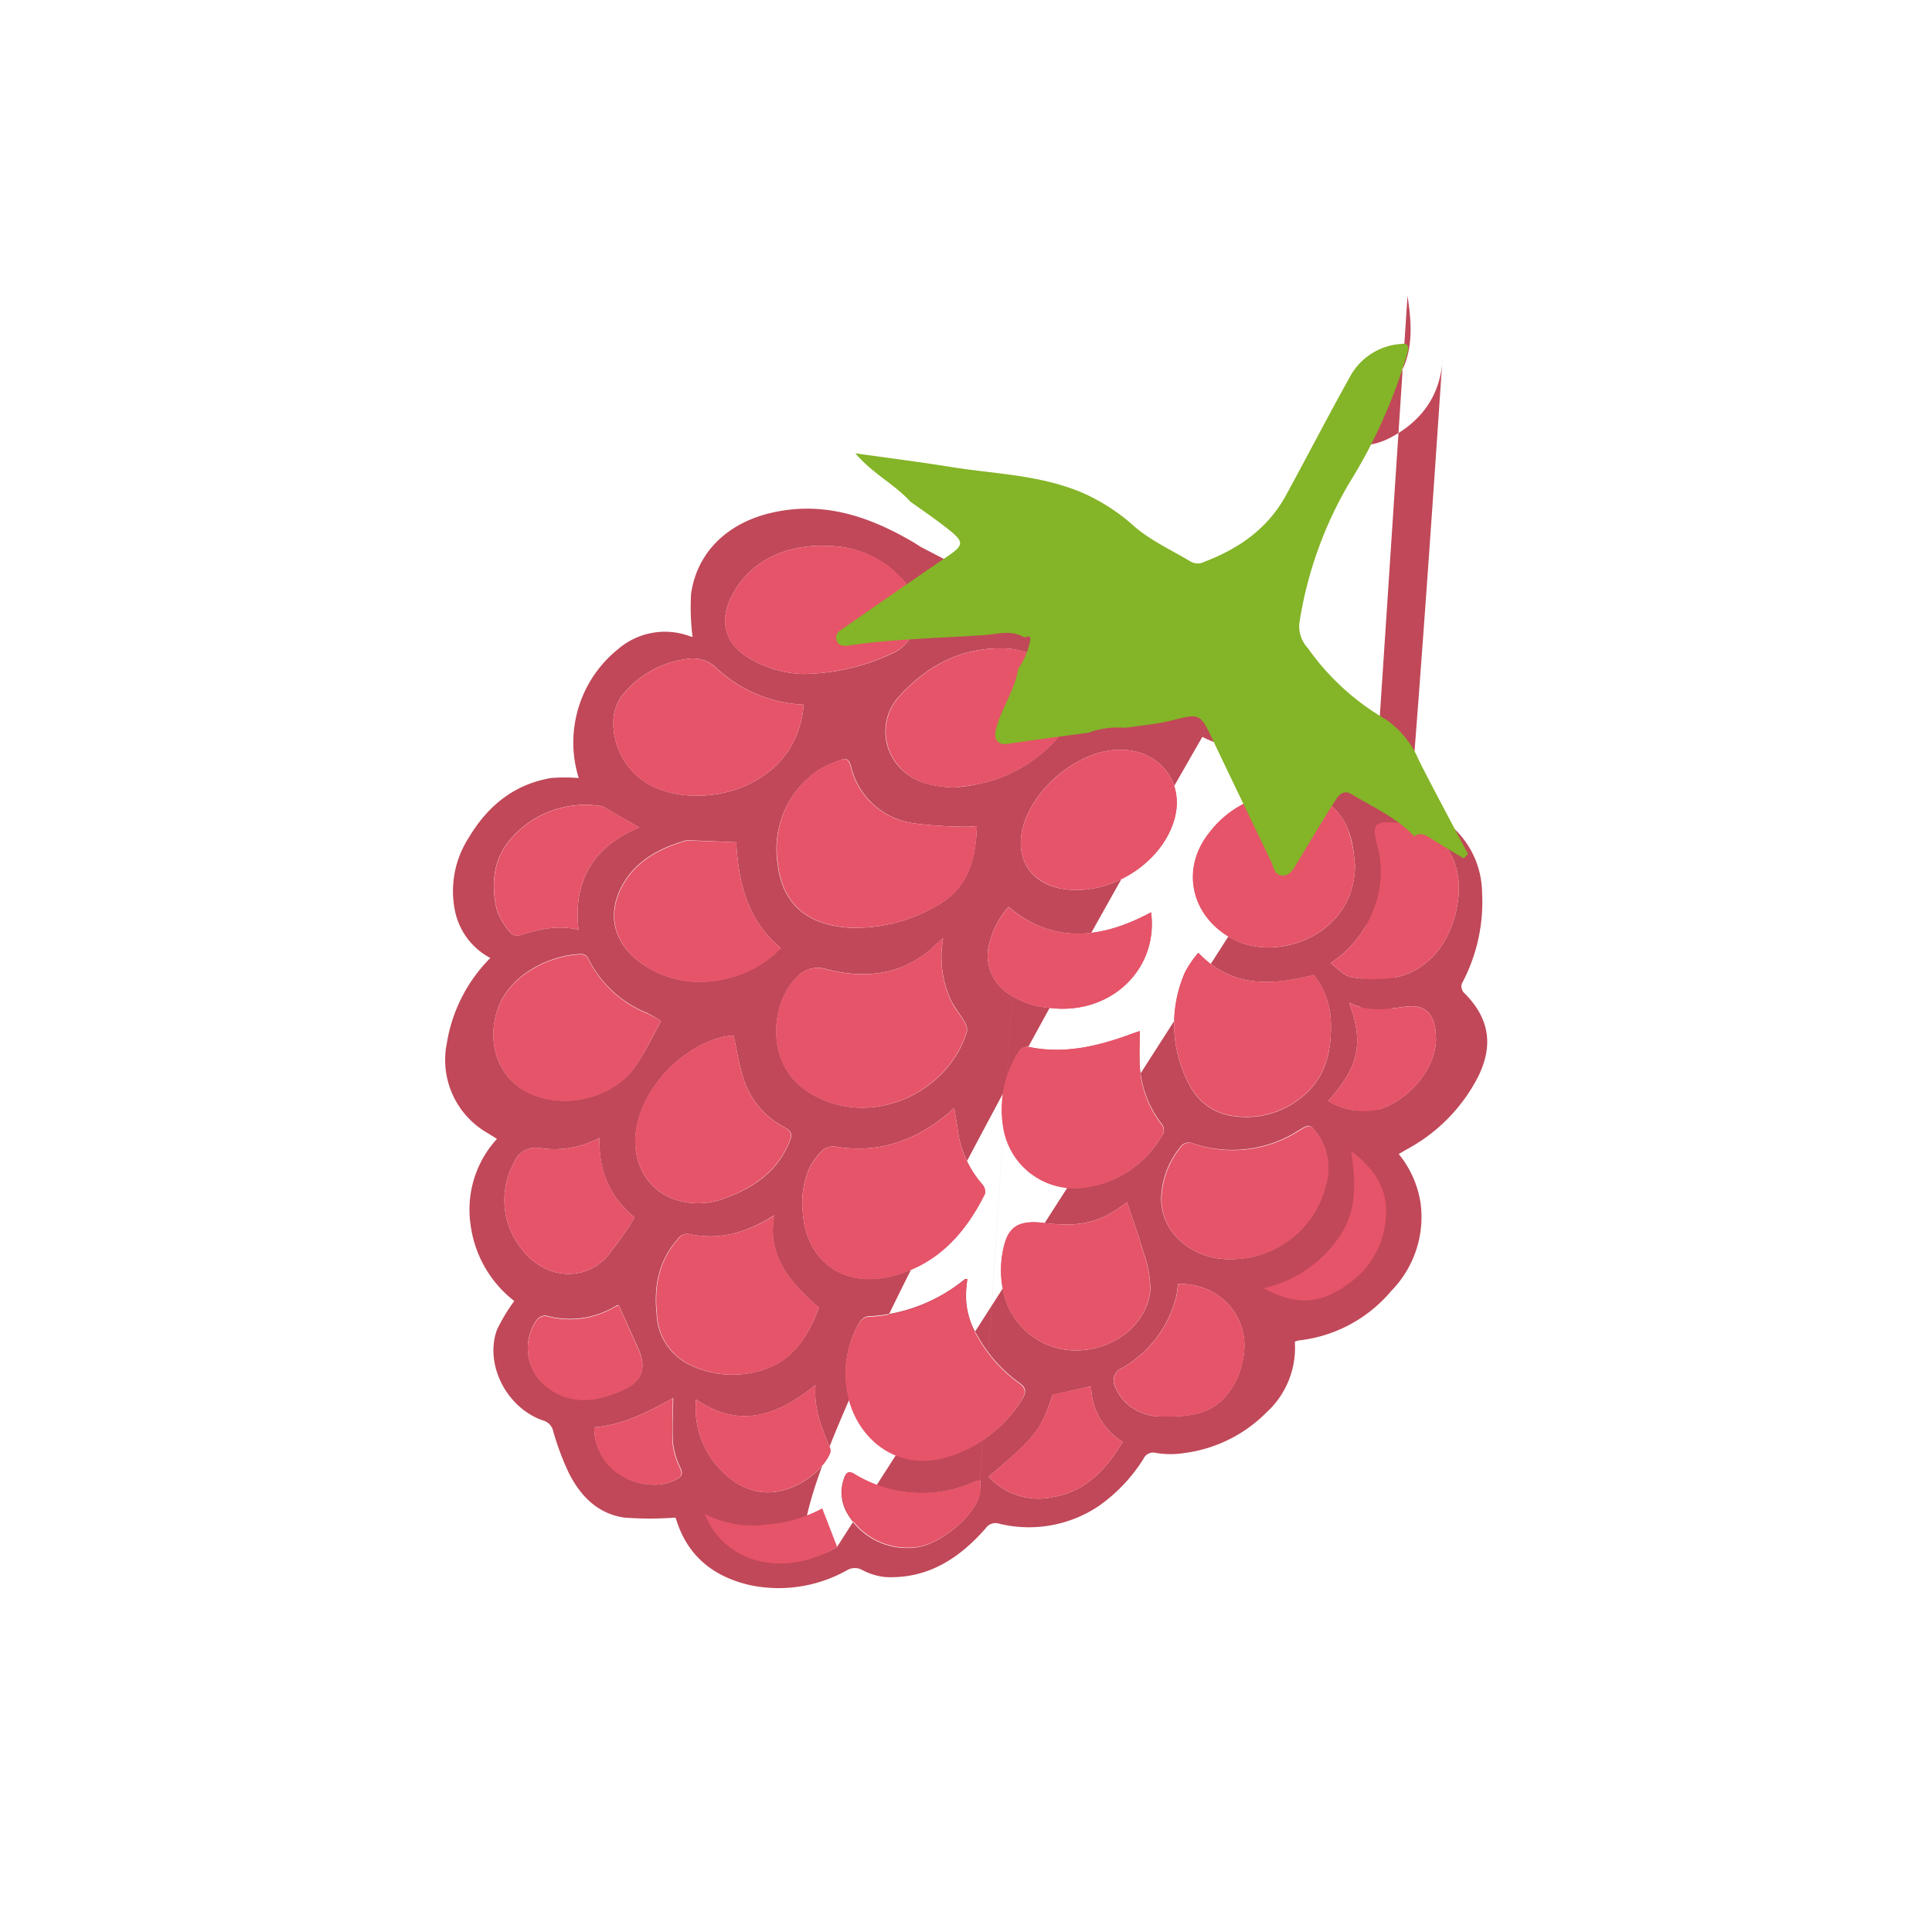 <svg id="Ebene_1" data-name="Ebene 1" xmlns="http://www.w3.org/2000/svg" viewBox="0 0 255.12 255.12"><defs><style>.cls-1{fill:#c04858;}.cls-2{fill:#e65469;}.cls-3{fill:#84b427;}</style></defs><title>Himbeere</title><path class="cls-1" d="M186,105.64a6.22,6.22,0,0,0-.47.43,13.89,13.89,0,0,1,6.11,3,11.86,11.86,0,0,1,4.07,8.81,22.88,22.88,0,0,1-2.67,12,1.24,1.24,0,0,0,.22,1.15c3.34,3.28,4,6.82,2,11a22.6,22.6,0,0,1-9.42,9.7l-1.14.66a13.35,13.35,0,0,1,2.91,6.66,13.94,13.94,0,0,1-3.9,11.42A18.63,18.63,0,0,1,171.55,177a3,3,0,0,0-.57.17,11.56,11.56,0,0,1-3.76,9.36,18.65,18.65,0,0,1-10.81,5.34,11.77,11.77,0,0,1-3.7,0,1.44,1.44,0,0,0-1.74.81,21.62,21.62,0,0,1-6,6.27,16.57,16.57,0,0,1-13,2.26,1.56,1.56,0,0,0-1.81.6c-3.46,3.94-7.62,6.72-13.28,6.44a8.44,8.44,0,0,1-3-.92,2,2,0,0,0-2,0,18.4,18.4,0,0,1-12.77,2c-4.85-1.08-8.27-3.82-9.77-8.54a2.93,2.93,0,0,0-.16-.39,45.76,45.76,0,0,1-6.73,0c-3.6-.52-5.87-2.94-7.39-6a36.4,36.4,0,0,1-2-5.37,1.88,1.88,0,0,0-1.33-1.45c-4.81-1.63-7.78-7.39-6.1-12a23.3,23.3,0,0,1,2.28-3.78,15.23,15.23,0,0,1-5.78-10.15,13.82,13.82,0,0,1,3.49-11.26c-.43-.28-.84-.53-1.25-.78A11.12,11.12,0,0,1,59,137.78a20.59,20.59,0,0,1,5.75-11.28,9.08,9.08,0,0,1-4.64-6.08,13,13,0,0,1,1.76-9.76c2.45-4.12,5.89-7.07,10.88-7.92a22.46,22.46,0,0,1,3.67,0,15.81,15.81,0,0,1,5.17-17A9.48,9.48,0,0,1,91.06,84a2.65,2.65,0,0,0,.39.1,31.5,31.5,0,0,1-.19-5.73c.82-5.54,4.9-9.41,10.85-10.71,6.79-1.49,12.77.59,18.46,3.92.31.18.6.38,1.07.67m31.29,9.62-14.7-2.31c.09.12.22.22.42.44m-14.1,43.91a6.77,6.77,0,0,0-.63.49c-4.12,4.23-9.22,5-14.75,3.59a3.73,3.73,0,0,0-4,1.1c-3.41,3.4-4.19,11.42,1.53,15.08,8,5.11,18.51.31,21-8a2,2,0,0,0-.39-1.34c-.54-.94-1.26-1.77-1.73-2.73A13.55,13.55,0,0,1,124.55,123.91ZM129,109.08c-.52,0-1,.1-1.4.08a54.24,54.24,0,0,1-6.89-.44,9.88,9.88,0,0,1-8.34-7.54c-.22-.83-.56-1.19-1.44-.79a15.45,15.45,0,0,0-2.88,1.32A12.59,12.59,0,0,0,102.67,114c.62,5.34,3.83,8.12,9.41,8.5a21.14,21.14,0,0,0,11.24-2.69C127.81,117.51,128.84,113.6,129,109.08Zm-1.22,59.8c-.2,0-.3,0-.35,0a21.7,21.7,0,0,1-12.85,4.94,1.66,1.66,0,0,0-1.07.77,13.35,13.35,0,0,0-1.52,9.58c1.21,5.88,7,10.72,14.35,7.75a17.27,17.27,0,0,0,8.65-7.18c.49-.82.63-1.43-.4-2.15a18.72,18.72,0,0,1-5.39-6,10.1,10.1,0,0,1-1.6-6.27C127.61,169.88,127.68,169.4,127.74,168.88ZM126,146.29c-.4.37-.66.62-.93.84-4.15,3.43-8.88,5.15-14.37,4.34a2.27,2.27,0,0,0-2.31.63A10.83,10.83,0,0,0,107,154a11.26,11.26,0,0,0-1,5.94c.37,6.55,5.38,10.23,11.85,8.55,6-1.55,9.64-5.69,12.22-10.87a1.47,1.47,0,0,0-.34-1.22,13.49,13.49,0,0,1-3.26-7.22C126.36,148.31,126.18,147.41,126,146.29Zm52.93-32.1c-.12-1-.18-1.9-.38-2.84-1-4.61-4.16-7-9-6.65a13.3,13.3,0,0,0-9.78,5.18c-4,4.91-2.43,11.37,3.3,14.25S178.92,123.48,178.93,114.19ZM126.09,104c.77-.11,1.93-.2,3-.46a18.69,18.69,0,0,0,10.75-6.33,5.51,5.51,0,0,0,1.38-4.78,9.07,9.07,0,0,0-8.37-6.8c-5.83-.25-10.47,2.28-14.16,6.36a6.88,6.88,0,0,0,.09,9.32C120.63,103.34,123.09,103.85,126.09,104ZM105.93,89a28.34,28.34,0,0,0,11.74-2.64,5.27,5.27,0,0,0,3.3-4.5,6.61,6.61,0,0,0-2-5.56,13.23,13.23,0,0,0-9.14-4.19c-5.53-.39-11,1.65-13.46,7.13-1.37,3.08-.47,5.85,2.49,7.63A14.9,14.9,0,0,0,105.93,89Zm52.3,36.85a13.82,13.82,0,0,0-1.74,2.53,17,17,0,0,0,.63,15,7.57,7.57,0,0,0,6.17,4.05,11.42,11.42,0,0,0,8.33-2.33c3.49-2.62,4.28-6.36,4.11-10.36a10.27,10.27,0,0,0-2.27-6C168,130.11,162.74,130.53,158.23,125.81Zm-7.72,10.33c-.36.12-.94.3-1.5.5-4.3,1.57-8.67,2.54-13.3,1.53a1.52,1.52,0,0,0-1.17.67,14.22,14.22,0,0,0-2,10.08A9.53,9.53,0,0,0,144,156.65a13.6,13.6,0,0,0,9.37-6.6,1.24,1.24,0,0,0,0-1.68,13.88,13.88,0,0,1-2.83-7.28C150.41,139.45,150.51,137.8,150.51,136.14ZM106.12,93.05a18,18,0,0,1-11.57-4.89A4.36,4.36,0,0,0,90.83,87a13.06,13.06,0,0,0-8.73,4.91A6,6,0,0,0,81,95.08a9.32,9.32,0,0,0,6.5,9.29C94.48,106.72,105.34,103.3,106.12,93.05Zm2,79.6c-3.85-3.31-6.86-6.83-5.89-12.17-3.44,2.19-7,3.33-11.08,2.51a1.47,1.47,0,0,0-1.64.61c-2.61,2.93-3.2,6.39-2.79,10.07a7.7,7.7,0,0,0,4.11,6.43,12.81,12.81,0,0,0,8,1.25C104.09,180.55,106.54,177,108.14,172.65ZM96.87,136.72c-.48.07-1,.11-1.52.23-5.62,1.42-10.64,6.94-11.37,12.48-.58,4.48,1.84,8.25,6,9.21a9.85,9.85,0,0,0,5.61-.36c4-1.43,7.19-3.67,8.74-7.69.33-.83.13-1.28-.69-1.71A11,11,0,0,1,98.05,142C97.55,140.35,97.28,138.61,96.87,136.72Zm-9.58-1.87a16.31,16.31,0,0,0-1.82-1.08,14.77,14.77,0,0,1-7.83-7.3,1.13,1.13,0,0,0-.83-.5c-4,.08-9.57,2.62-11.13,7.39-1.49,4.57.24,9.18,4.27,11,4.7,2.19,11.13.59,14-3.63C85.19,138.93,86.15,136.89,87.29,134.85Zm9.93-23.63-6-.26a1.78,1.78,0,0,0-.61,0c-3.39,1-6.41,2.52-8.26,5.63-2.2,3.72-1.55,7.54,1.88,10.26a13.27,13.27,0,0,0,10.57,2.58,14.51,14.51,0,0,0,8.3-4.25C98.58,121.45,97.52,116.37,97.22,111.22Zm51.6,47.52c-3.22,2.51-5.67,3.23-10,2.86-.74-.06-1.48-.18-2.22-.2-2.22,0-3.35.78-3.94,2.86a13.16,13.16,0,0,0-.14,6.39,9.76,9.76,0,0,0,9.83,7.67c4.92-.13,9.16-3.53,9.56-8a14.9,14.9,0,0,0-.93-5C150.34,163.1,149.54,160.93,148.82,158.74ZM147.87,99c-5.5,0-11.88,5.33-12.93,10.84-.75,3.93,1.48,7,5.56,7.56,6.11.91,12.94-3.4,14.58-9.22C156.47,103.28,153.13,99,147.87,99Zm14.52,67.27a12.82,12.82,0,0,0,12.6-9.57,7.85,7.85,0,0,0-1.06-7c-1-1.31-1-1.29-2.43-.44A16.24,16.24,0,0,1,157.55,151a1.4,1.4,0,0,0-1.78.58,11.2,11.2,0,0,0-2.43,6.39C153.14,162.6,157.21,166.28,162.39,166.28Zm-83.25-16a12.64,12.64,0,0,1-7.83,1.33,3.09,3.09,0,0,0-3.47,2,10.25,10.25,0,0,0,.86,11.09c2.88,4.07,8.14,4.75,11.35,1.37a41.94,41.94,0,0,0,3.74-5.3C80.34,157.92,79.1,154.47,79.14,150.27Zm96.55-23.08c1,.72,1.82,1.69,2.75,1.84a17.11,17.11,0,0,0,5.62.08c4.61-.85,7.79-4.88,8.48-10.28.78-6.17-3-10.3-9.32-10.24-1.47,0-1.84.41-1.63,1.82a13.32,13.32,0,0,0,.32,1.39,13.29,13.29,0,0,1-.3,7.65A14.71,14.71,0,0,1,175.69,127.19ZM152,120.47c-7.41,4-13.52,3.74-18.83-.72a11.67,11.67,0,0,0-2.53,4.82,6,6,0,0,0,2.31,6.49,11,11,0,0,0,5.47,2C146.46,134.19,153,128.14,152,120.47Zm3.55,49.06a14.66,14.66,0,0,1-.22,1.62,15.07,15.07,0,0,1-7.15,9.49,1.79,1.79,0,0,0-.94,2.46,6.71,6.71,0,0,0,1.54,2.23,6.84,6.84,0,0,0,4.75,1.72c2.87,0,5.71-.07,7.93-2.24a10,10,0,0,0,2.64-5.17C165.34,174.21,161.3,169.43,155.57,169.53ZM76.39,122.78c-.74-6.54,2-11,8-13.5-1.56-.91-3-1.74-4.38-2.55a2.07,2.07,0,0,0-.79-.31,13,13,0,0,0-11.4,3.93c-2.66,2.77-3.08,6.28-2.2,9.86a9.71,9.71,0,0,0,1.81,3,1.34,1.34,0,0,0,1.17.32C71.1,122.72,73.59,122.09,76.39,122.78Zm15.52,62a11.84,11.84,0,0,0,4.63,10.55A8.4,8.4,0,0,0,100.4,197c3.41.53,7.69-1.9,9.14-4.94a1.17,1.17,0,0,0,.06-.88c-1.1-2.6-2.17-5.2-1.91-8.28C102.77,186.82,97.8,188.81,91.91,184.8ZM165,100.53c1.94-2.27,5.3-6.71,1.55,1.22a50.88,50.88,0,0,1,5.91-.41,10,10,0,0,1,7.75,4,4.32,4.32,0,0,0,.5-.2m-99,67.21s-.06,0-.14,0-.29.14-.44.21a11.65,11.65,0,0,1-9.06,1.15,1.54,1.54,0,0,0-1.22.6,6.47,6.47,0,0,0,1.38,8.82c3.13,2.41,6.46,1.93,9.8.51,2.76-1.17,3.43-2.93,2.24-5.6ZM130.55,195a8.94,8.94,0,0,0,8.62,2.66c4.37-.79,6.94-3.75,9.08-7.26a8.78,8.78,0,0,1-4.17-7.34L139,184.19C137.44,188.87,136.78,189.73,130.55,195Zm44.81-49.63a9.32,9.32,0,0,0,6.1,1.26c4.15-.79,8.26-5.44,8.16-9.54-.07-3.43-1.49-4.51-4.14-4.15-2.44.33-4.86.7-7.33-.54C180.13,137.75,179.45,140.87,175.36,145.41ZM145.69,88.53c.5,1.21,2.74-1.07,3.18,0,5.52.29,11,4.57,15.17,7.67m0,0c.13,1.38.35,1.55,1.82,1.31m-29-15-7.43,113a3.69,3.69,0,0,0-.55.08,17.1,17.1,0,0,1-16.16-.95c-.8-.47-1.07,0-1.26.53a5.45,5.45,0,0,0,.26,4.4,9.11,9.11,0,0,0,9,4.8c3.46-.26,8.23-4.46,8.66-7.16A12,12,0,0,0,129.44,195.46Zm49-43.43c.62,4,.84,7.91-1.64,11.41a16.26,16.26,0,0,1-9.94,6.69c3.07,1.67,6.08,2.25,9.11.72,4.38-2.21,6.9-5.83,7.09-10.59C183.17,156.82,181.25,154.12,178.42,152ZM144.23,85.89,78.47,188.48a7.33,7.33,0,0,0,1.82,4.86c2.25,2.58,6.41,3.49,9.06,2,.64-.35.87-.68.55-1.42a10,10,0,0,1-1-3.17c-.16-2.07,0-4.16,0-6.14C85.73,186.36,82.43,188.13,78.47,188.48Zm32.07,15.78c-.68-1.78-1.33-3.44-2-5.08a18.79,18.79,0,0,1-7.61,2.17,13.75,13.75,0,0,1-7.92-1.46C95.86,206.89,104.11,208.2,110.54,204.26Z"/><path class="cls-2" d="M124.55,123.91a13.55,13.55,0,0,0,1,8.2c.47,1,1.19,1.79,1.73,2.73a2,2,0,0,1,.39,1.34c-2.51,8.3-13,13.1-21,8-5.72-3.66-4.94-11.68-1.53-15.08a3.73,3.73,0,0,1,4-1.1c5.53,1.42,10.63.64,14.75-3.59A6.77,6.77,0,0,1,124.55,123.91Z"/><path class="cls-2" d="M129,109.08c-.12,4.52-1.15,8.43-5.64,10.72a21.14,21.14,0,0,1-11.24,2.69c-5.58-.38-8.79-3.16-9.41-8.5A12.59,12.59,0,0,1,108,101.71a15.45,15.45,0,0,1,2.88-1.32c.88-.4,1.22,0,1.44.79a9.88,9.88,0,0,0,8.34,7.54,54.24,54.24,0,0,0,6.89.44C128,109.18,128.44,109.11,129,109.08Z"/><path class="cls-2" d="M127.74,168.88c-.06.52-.13,1-.18,1.49a10.1,10.1,0,0,0,1.6,6.27,18.72,18.72,0,0,0,5.39,6c1,.72.89,1.33.4,2.15A17.27,17.27,0,0,1,126.3,192c-7.38,3-13.14-1.87-14.35-7.75a13.35,13.35,0,0,1,1.52-9.58,1.66,1.66,0,0,1,1.07-.77,21.7,21.7,0,0,0,12.85-4.94S127.54,168.9,127.74,168.88Z"/><path class="cls-2" d="M126,146.29c.18,1.12.36,2,.47,2.92a13.49,13.49,0,0,0,3.26,7.22,1.47,1.47,0,0,1,.34,1.22c-2.58,5.18-6.23,9.32-12.22,10.87-6.47,1.68-11.48-2-11.85-8.55a11.26,11.26,0,0,1,1-5.94,10.83,10.83,0,0,1,1.41-1.93,2.27,2.27,0,0,1,2.31-.63c5.49.81,10.22-.91,14.37-4.34C125.34,146.91,125.6,146.66,126,146.29Z"/><path class="cls-2" d="M178.93,114.19c0,9.29-10.17,12.82-15.9,9.94s-7.29-9.34-3.3-14.25a13.3,13.3,0,0,1,9.78-5.18c4.88-.32,8.07,2,9,6.65C178.75,112.29,178.81,113.24,178.93,114.19Z"/><path class="cls-2" d="M126.09,104c-3-.13-5.46-.64-7.27-2.69a6.88,6.88,0,0,1-.09-9.32c3.69-4.08,8.33-6.61,14.16-6.36a9.07,9.07,0,0,1,8.37,6.8,5.51,5.51,0,0,1-1.38,4.78,18.69,18.69,0,0,1-10.75,6.33C128,103.78,126.86,103.87,126.09,104Z"/><path class="cls-2" d="M105.93,89a14.9,14.9,0,0,1-7.07-2.13c-3-1.78-3.86-4.55-2.49-7.63,2.45-5.48,7.93-7.52,13.46-7.13A13.23,13.23,0,0,1,119,76.26a6.61,6.61,0,0,1,2,5.56,5.27,5.27,0,0,1-3.3,4.5A28.34,28.34,0,0,1,105.93,89Z"/><path class="cls-2" d="M158.23,125.81c4.51,4.72,9.72,4.3,15.23,2.9a10.27,10.27,0,0,1,2.27,6c.17,4-.62,7.74-4.11,10.36a11.42,11.42,0,0,1-8.33,2.33,7.57,7.57,0,0,1-6.17-4.05,17,17,0,0,1-.63-15A13.82,13.82,0,0,1,158.23,125.81Z"/><path class="cls-2" d="M150.51,136.14c0,1.66-.1,3.31,0,5a13.88,13.88,0,0,0,2.83,7.28,1.24,1.24,0,0,1,0,1.68,13.6,13.6,0,0,1-9.37,6.6,9.53,9.53,0,0,1-11.49-7.73,14.22,14.22,0,0,1,2-10.08,1.52,1.52,0,0,1,1.17-.67c4.63,1,9,0,13.3-1.53C149.57,136.44,150.15,136.26,150.51,136.14Z"/><path class="cls-2" d="M106.12,93.05c-.78,10.25-11.64,13.67-18.66,11.32A9.32,9.32,0,0,1,81,95.08a6,6,0,0,1,1.14-3.2A13.06,13.06,0,0,1,90.83,87a4.36,4.36,0,0,1,3.72,1.19A18,18,0,0,0,106.12,93.05Z"/><path class="cls-2" d="M108.14,172.65c-1.6,4.36-4,7.9-9.26,8.7a12.81,12.81,0,0,1-8-1.25,7.7,7.7,0,0,1-4.11-6.43c-.41-3.68.18-7.14,2.79-10.07a1.47,1.47,0,0,1,1.64-.61c4,.82,7.64-.32,11.08-2.51C101.28,165.82,104.29,169.34,108.14,172.65Z"/><path class="cls-2" d="M96.87,136.72c.41,1.89.68,3.63,1.18,5.3a11,11,0,0,0,5.56,6.86c.82.43,1,.88.69,1.71-1.55,4-4.77,6.26-8.74,7.69a9.85,9.85,0,0,1-5.61.36c-4.13-1-6.55-4.73-6-9.21.73-5.54,5.75-11.06,11.37-12.48C95.86,136.83,96.39,136.79,96.87,136.72Z"/><path class="cls-2" d="M87.29,134.85c-1.14,2-2.1,4.08-3.35,5.93-2.86,4.22-9.29,5.82-14,3.63-4-1.87-5.76-6.48-4.27-11,1.56-4.77,7.17-7.31,11.13-7.39a1.13,1.13,0,0,1,.83.5,14.77,14.77,0,0,0,7.83,7.3A16.31,16.31,0,0,1,87.29,134.85Z"/><path class="cls-2" d="M97.22,111.22c.3,5.15,1.36,10.23,5.92,14a14.51,14.51,0,0,1-8.3,4.25,13.27,13.27,0,0,1-10.57-2.58c-3.43-2.72-4.08-6.54-1.88-10.26,1.85-3.11,4.87-4.62,8.26-5.63a1.78,1.78,0,0,1,.61,0Z"/><path class="cls-2" d="M148.82,158.74c.72,2.19,1.52,4.36,2.14,6.57a14.9,14.9,0,0,1,.93,5c-.4,4.5-4.64,7.9-9.56,8a9.76,9.76,0,0,1-9.83-7.67,13.16,13.16,0,0,1,.14-6.39c.59-2.08,1.72-2.9,3.94-2.86.74,0,1.48.14,2.22.2C143.15,162,145.6,161.25,148.82,158.74Z"/><path class="cls-2" d="M147.87,99c5.26,0,8.6,4.27,7.21,9.18-1.64,5.82-8.47,10.13-14.58,9.22-4.08-.61-6.31-3.63-5.56-7.56C136,104.34,142.37,99,147.87,99Z"/><path class="cls-2" d="M162.39,166.28c-5.18,0-9.25-3.68-9-8.28a11.2,11.2,0,0,1,2.43-6.39,1.4,1.4,0,0,1,1.78-.58,16.24,16.24,0,0,0,13.95-1.72c1.39-.85,1.46-.87,2.43.44a7.85,7.85,0,0,1,1.06,7A12.82,12.82,0,0,1,162.39,166.28Z"/><path class="cls-2" d="M79.14,150.27c0,4.2,1.2,7.65,4.65,10.49a41.94,41.94,0,0,1-3.74,5.3c-3.21,3.38-8.47,2.7-11.35-1.37a10.25,10.25,0,0,1-.86-11.09,3.09,3.09,0,0,1,3.47-2A12.64,12.64,0,0,0,79.14,150.27Z"/><path class="cls-2" d="M175.69,127.19a14.71,14.71,0,0,0,5.92-7.74,13.29,13.29,0,0,0,.3-7.65,13.32,13.32,0,0,1-.32-1.39c-.21-1.41.16-1.81,1.63-1.82,6.35-.06,10.1,4.07,9.32,10.24-.69,5.4-3.87,9.43-8.48,10.28a17.11,17.11,0,0,1-5.62-.08C177.51,128.88,176.71,127.91,175.69,127.19Z"/><path class="cls-2" d="M152,120.47c1,7.67-5.56,13.72-13.58,12.61a11,11,0,0,1-5.47-2,6,6,0,0,1-2.31-6.49,11.67,11.67,0,0,1,2.53-4.82C138.5,124.21,144.61,124.45,152,120.47Z"/><path class="cls-2" d="M155.57,169.53c5.73-.1,9.77,4.68,8.55,10.11a10,10,0,0,1-2.64,5.17c-2.22,2.17-5.06,2.28-7.93,2.24a6.84,6.84,0,0,1-4.75-1.72,6.71,6.71,0,0,1-1.54-2.23,1.79,1.79,0,0,1,.94-2.46,15.07,15.07,0,0,0,7.15-9.49A14.66,14.66,0,0,0,155.57,169.53Z"/><path class="cls-2" d="M76.39,122.78c-2.8-.69-5.29-.06-7.77.76a1.34,1.34,0,0,1-1.17-.32,9.71,9.71,0,0,1-1.81-3c-.88-3.58-.46-7.09,2.2-9.86a13,13,0,0,1,11.4-3.93,2.07,2.07,0,0,1,.79.31c1.42.81,2.82,1.64,4.38,2.55C78.36,111.82,75.65,116.24,76.39,122.78Z"/><path class="cls-2" d="M91.91,184.8c5.89,4,10.86,2,15.78-1.9-.26,3.08.81,5.68,1.91,8.28a1.17,1.17,0,0,1-.06.88c-1.45,3-5.73,5.47-9.14,4.94a8.4,8.4,0,0,1-3.86-1.65A11.84,11.84,0,0,1,91.91,184.8Z"/><path class="cls-2" d="M81.71,172.4l2.56,5.7c1.19,2.67.52,4.43-2.24,5.6-3.34,1.42-6.67,1.9-9.8-.51a6.47,6.47,0,0,1-1.38-8.82,1.54,1.54,0,0,1,1.22-.6,11.65,11.65,0,0,0,9.06-1.15c.15-.07.29-.15.44-.21S81.73,172.39,81.71,172.4Z"/><path class="cls-2" d="M130.55,195c6.23-5.31,6.89-6.17,8.47-10.85l5.06-1.09a8.78,8.78,0,0,0,4.17,7.34c-2.14,3.51-4.71,6.47-9.08,7.26A8.94,8.94,0,0,1,130.55,195Z"/><path class="cls-2" d="M175.36,145.41c4.09-4.54,4.77-7.66,2.79-13,2.47,1.24,4.89.87,7.33.54,2.65-.36,4.07.72,4.14,4.15.1,4.1-4,8.75-8.16,9.54A9.32,9.32,0,0,1,175.36,145.41Z"/><path class="cls-2" d="M129.44,195.46a12,12,0,0,1,0,1.7c-.43,2.7-5.2,6.9-8.66,7.16a9.11,9.11,0,0,1-9-4.8,5.45,5.45,0,0,1-.26-4.4c.19-.57.46-1,1.26-.53a17.1,17.1,0,0,0,16.16.95A3.69,3.69,0,0,1,129.44,195.46Z"/><path class="cls-2" d="M178.42,152c2.83,2.09,4.75,4.79,4.62,8.23-.19,4.76-2.71,8.38-7.09,10.59-3,1.53-6,1-9.11-.72a16.26,16.26,0,0,0,9.94-6.69C179.26,159.94,179,156,178.42,152Z"/><path class="cls-2" d="M78.47,188.48c4-.35,7.26-2.12,10.37-3.84,0,2-.11,4.07,0,6.14a10,10,0,0,0,1,3.17c.32.74.09,1.07-.55,1.42-2.65,1.46-6.81.55-9.06-2A7.33,7.33,0,0,1,78.47,188.48Z"/><path class="cls-2" d="M110.54,204.26c-6.43,3.94-14.68,2.63-17.49-4.37a13.75,13.75,0,0,0,7.92,1.46,18.79,18.79,0,0,0,7.61-2.17C109.21,200.82,109.86,202.48,110.54,204.26Z"/><path class="cls-3" d="M186.75,110.45c-2.35-2.51-5.42-3.84-8.24-5.55-1.17-.71-1.8.18-2.28.95-1.7,2.7-3.35,5.45-5,8.19-.48.81-1,1.7-2,1.57s-1.05-1.18-1.4-1.89c-2.55-5.3-5.11-10.6-7.63-15.91-1.72-3.63-1.76-3.61-5.36-2.7-2,.5-4.16.7-6.24,1a11.37,11.37,0,0,0-4.9.65c-3.34.45-6.67.88-10,1.37-.71.1-1.46.34-2-.28s-.19-1.49,0-2.22c.8-2.5,2.33-4.66,2.76-7.33A9.46,9.46,0,0,0,136,84.72c.2-.87-.25-.68-.71-.54-1.82-1.06-3.6-.43-5.35-.31-5.94.4-11.94.49-17.8,1.36-.59.09-1.4.16-1.66-.65-.32-1,.54-1.37,1.13-1.78q6.65-4.65,13.34-9.22c2.44-1.66,2.48-2-.13-4-1.5-1.18-3.08-2.24-4.62-3.35-2.08-2.3-4.94-3.65-7.25-6.37,4.44.63,8.58,1.15,12.72,1.82,5.63.9,11.34,1,16.86,3.22a25.56,25.56,0,0,1,7.29,4.64c2.19,1.89,4.93,3.12,7.43,4.63a1.9,1.9,0,0,0,1.82,0c4.58-1.74,8.38-4.43,10.75-8.78,2.86-5.24,5.6-10.55,8.51-15.76a8.28,8.28,0,0,1,6.53-4.2c.41,0,1.35-.34,1,1.11a68.13,68.13,0,0,1-7.63,17.14,52,52,0,0,0-6.63,18.47,4.17,4.17,0,0,0,1.1,3.43A32.48,32.48,0,0,0,183,95a12.38,12.38,0,0,1,4.36,5.4c2.1,4.15,4.32,8.25,6.49,12.37l-.56.58c-1.47-.88-2.95-1.74-4.39-2.67C188.15,110.21,187.47,109.88,186.75,110.45Z"/></svg>